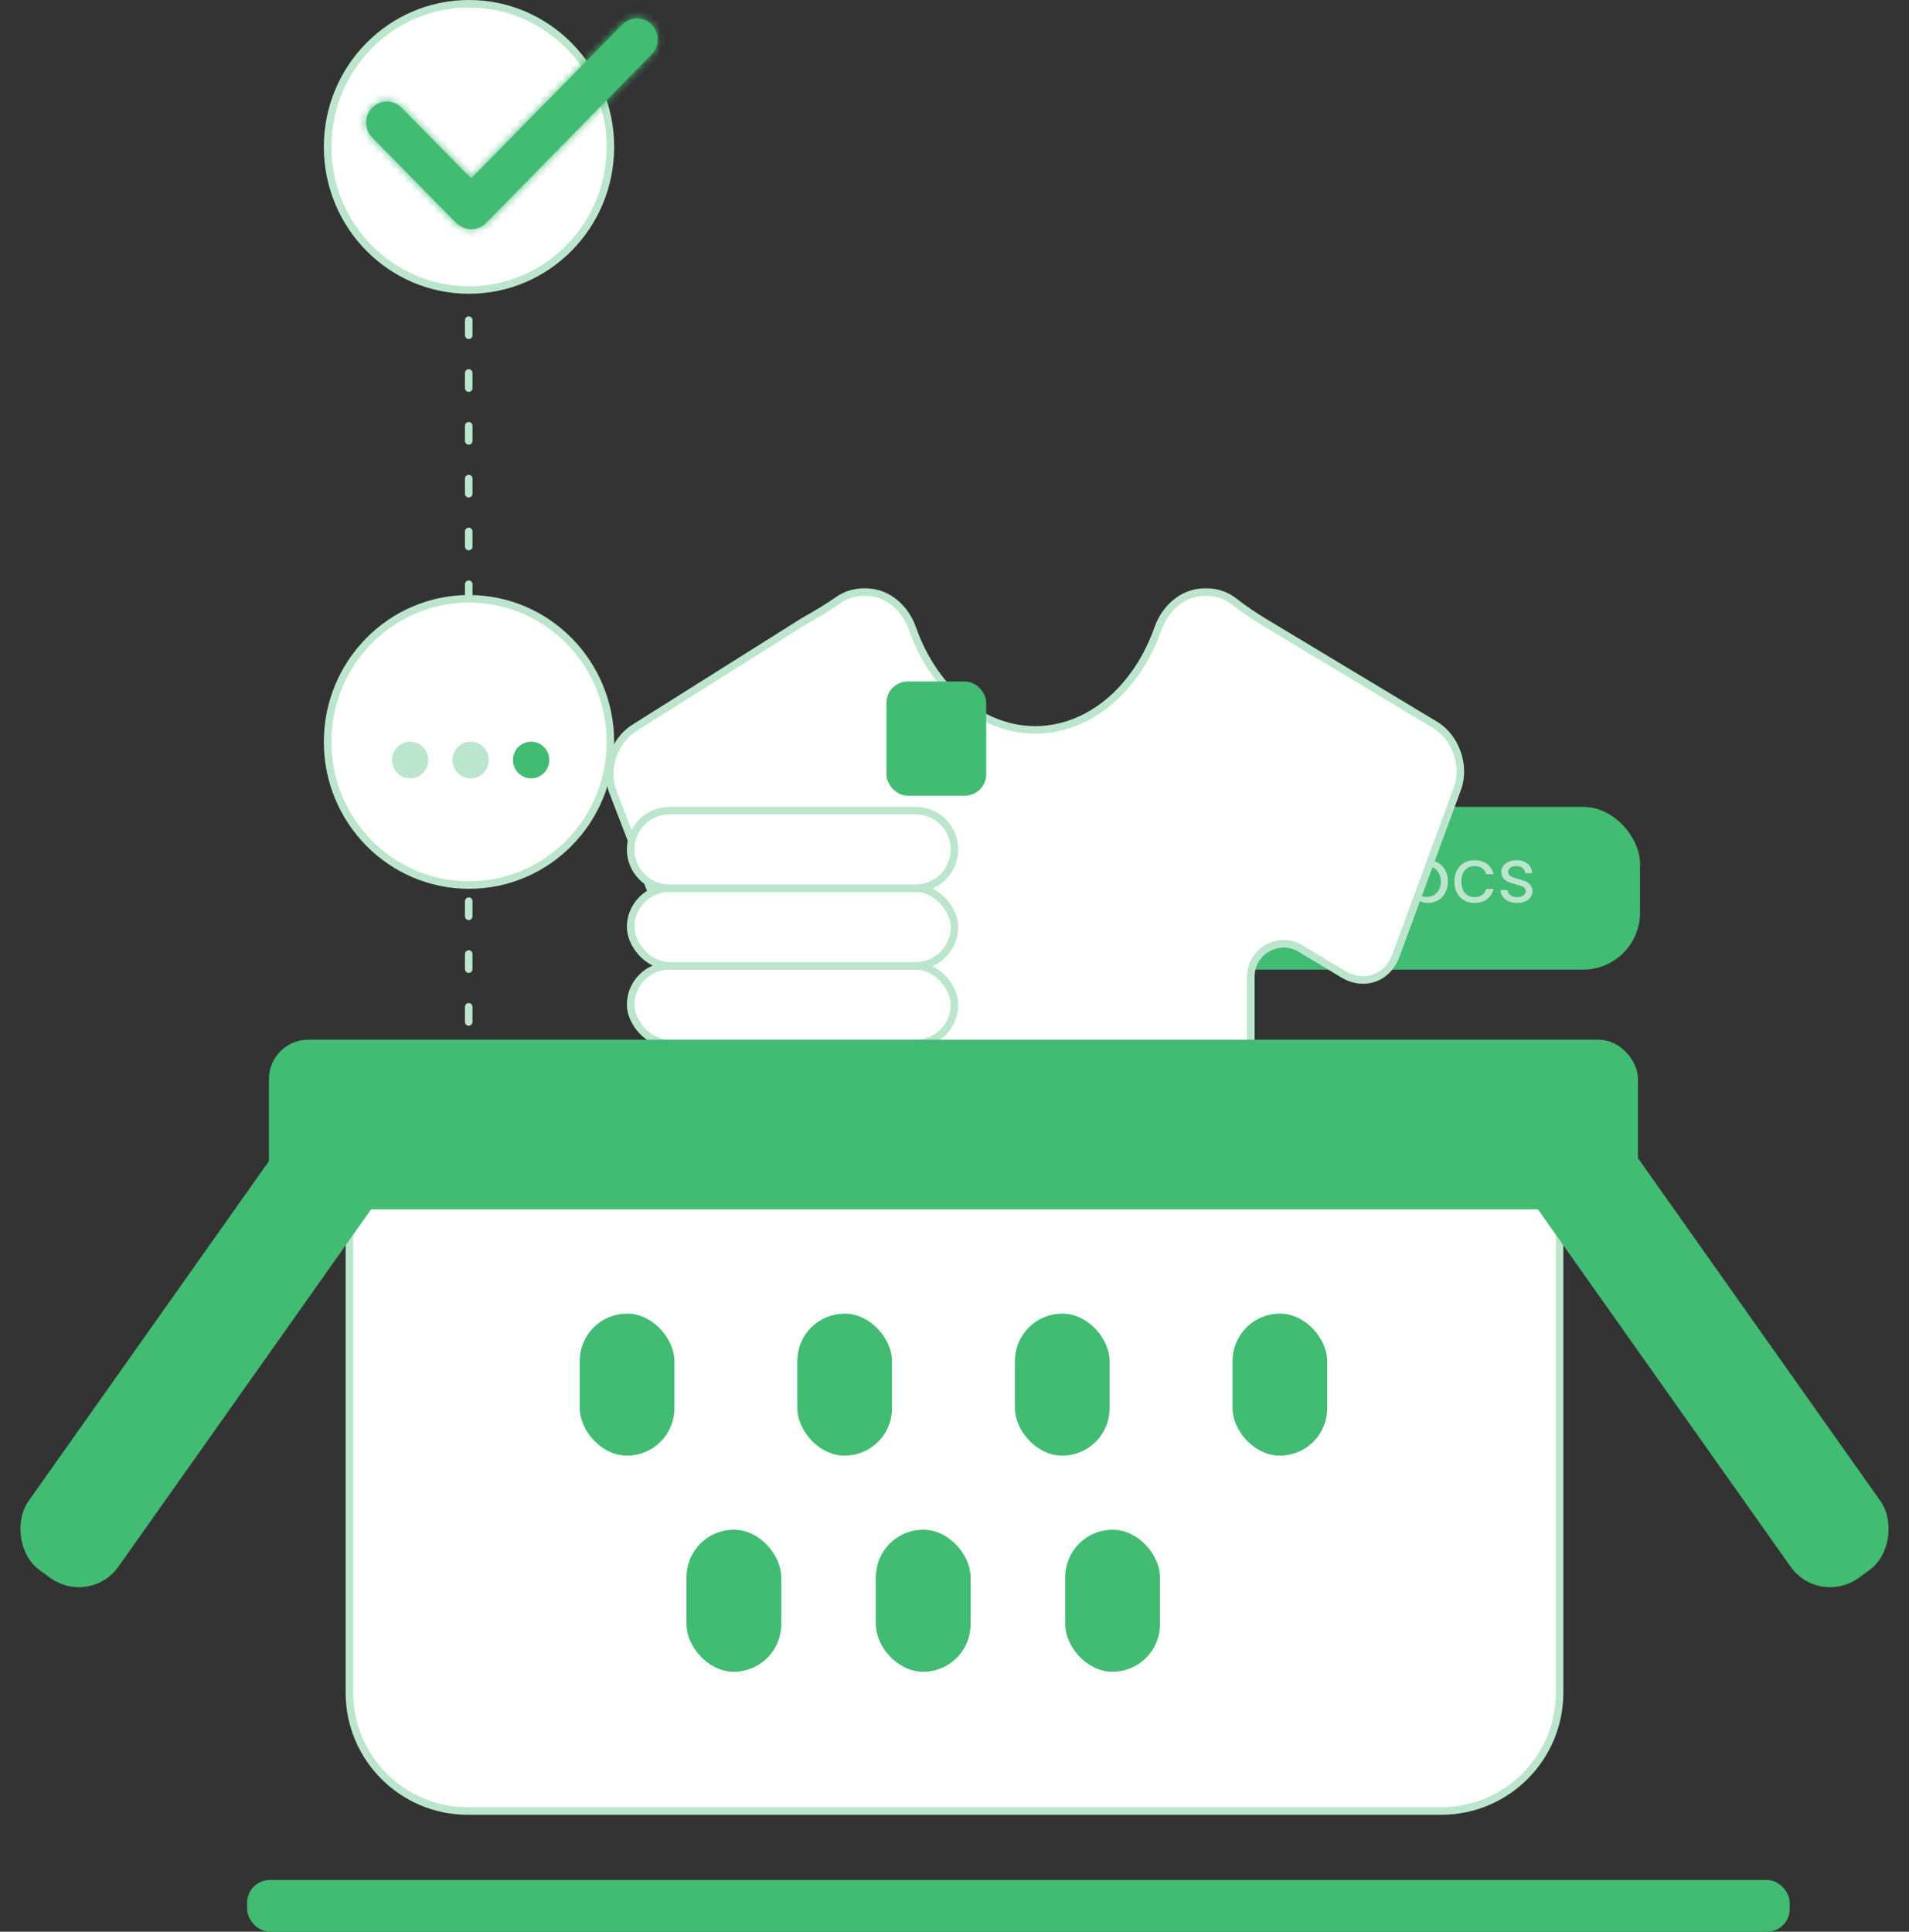 <svg width="253" height="256" viewBox="0 0 253 256" fill="none" xmlns="http://www.w3.org/2000/svg">
<rect x="0" y="0" width="253" height="256" fill="#333333" stroke="none"/>
<rect x="32.754" y="249.143" width="204.432" height="6.857" rx="3" fill="#42BB73"/>
<rect x="131.017" y="107.429" width="85.839" height="20.571" rx="7.059" fill="#42BB73" stroke="#42BB73"/>
<path d="M174.316 113.171V112.341H176.196V119.571H175.276V113.171H174.316ZM177.649 118.841C178.496 118.161 179.159 117.605 179.639 117.171C180.119 116.731 180.523 116.275 180.849 115.801C181.183 115.321 181.349 114.851 181.349 114.391C181.349 113.958 181.243 113.618 181.029 113.371C180.823 113.118 180.486 112.991 180.019 112.991C179.566 112.991 179.213 113.135 178.959 113.421C178.713 113.701 178.579 114.078 178.559 114.551H177.679C177.706 113.805 177.933 113.228 178.359 112.821C178.786 112.415 179.336 112.211 180.009 112.211C180.696 112.211 181.239 112.401 181.639 112.781C182.046 113.161 182.249 113.685 182.249 114.351C182.249 114.905 182.083 115.445 181.749 115.971C181.423 116.491 181.049 116.951 180.629 117.351C180.209 117.745 179.673 118.205 179.019 118.731H182.459V119.491H177.649V118.841ZM187.237 115.101C187.417 114.788 187.684 114.528 188.037 114.321C188.397 114.108 188.814 114.001 189.287 114.001C189.774 114.001 190.214 114.118 190.607 114.351C191.007 114.585 191.32 114.915 191.547 115.341C191.774 115.761 191.887 116.251 191.887 116.811C191.887 117.365 191.774 117.858 191.547 118.291C191.32 118.725 191.007 119.061 190.607 119.301C190.214 119.541 189.774 119.661 189.287 119.661C188.82 119.661 188.407 119.558 188.047 119.351C187.694 119.138 187.424 118.875 187.237 118.561V122.171H186.327V114.091H187.237V115.101ZM190.957 116.811C190.957 116.398 190.874 116.038 190.707 115.731C190.54 115.425 190.314 115.191 190.027 115.031C189.747 114.871 189.437 114.791 189.097 114.791C188.764 114.791 188.454 114.875 188.167 115.041C187.887 115.201 187.66 115.438 187.487 115.751C187.32 116.058 187.237 116.415 187.237 116.821C187.237 117.235 187.32 117.598 187.487 117.911C187.66 118.218 187.887 118.455 188.167 118.621C188.454 118.781 188.764 118.861 189.097 118.861C189.437 118.861 189.747 118.781 190.027 118.621C190.314 118.455 190.54 118.218 190.707 117.911C190.874 117.598 190.957 117.231 190.957 116.811ZM192.745 116.821C192.745 116.255 192.858 115.761 193.085 115.341C193.312 114.915 193.625 114.585 194.025 114.351C194.432 114.118 194.895 114.001 195.415 114.001C196.088 114.001 196.642 114.165 197.075 114.491C197.515 114.818 197.805 115.271 197.945 115.851H196.965C196.872 115.518 196.688 115.255 196.415 115.061C196.148 114.868 195.815 114.771 195.415 114.771C194.895 114.771 194.475 114.951 194.155 115.311C193.835 115.665 193.675 116.168 193.675 116.821C193.675 117.481 193.835 117.991 194.155 118.351C194.475 118.711 194.895 118.891 195.415 118.891C195.815 118.891 196.148 118.798 196.415 118.611C196.682 118.425 196.865 118.158 196.965 117.811H197.945C197.798 118.371 197.505 118.821 197.065 119.161C196.625 119.495 196.075 119.661 195.415 119.661C194.895 119.661 194.432 119.545 194.025 119.311C193.625 119.078 193.312 118.748 193.085 118.321C192.858 117.895 192.745 117.395 192.745 116.821ZM201.099 119.661C200.679 119.661 200.303 119.591 199.969 119.451C199.636 119.305 199.373 119.105 199.179 118.851C198.986 118.591 198.879 118.295 198.859 117.961H199.799C199.826 118.235 199.953 118.458 200.179 118.631C200.413 118.805 200.716 118.891 201.089 118.891C201.436 118.891 201.709 118.815 201.909 118.661C202.109 118.508 202.209 118.315 202.209 118.081C202.209 117.841 202.103 117.665 201.889 117.551C201.676 117.431 201.346 117.315 200.899 117.201C200.493 117.095 200.159 116.988 199.899 116.881C199.646 116.768 199.426 116.605 199.239 116.391C199.059 116.171 198.969 115.885 198.969 115.531C198.969 115.251 199.053 114.995 199.219 114.761C199.386 114.528 199.623 114.345 199.929 114.211C200.236 114.071 200.586 114.001 200.979 114.001C201.586 114.001 202.076 114.155 202.449 114.461C202.823 114.768 203.023 115.188 203.049 115.721H202.139C202.119 115.435 202.003 115.205 201.789 115.031C201.583 114.858 201.303 114.771 200.949 114.771C200.623 114.771 200.363 114.841 200.169 114.981C199.976 115.121 199.879 115.305 199.879 115.531C199.879 115.711 199.936 115.861 200.049 115.981C200.169 116.095 200.316 116.188 200.489 116.261C200.669 116.328 200.916 116.405 201.229 116.491C201.623 116.598 201.943 116.705 202.189 116.811C202.436 116.911 202.646 117.065 202.819 117.271C202.999 117.478 203.093 117.748 203.099 118.081C203.099 118.381 203.016 118.651 202.849 118.891C202.683 119.131 202.446 119.321 202.139 119.461C201.839 119.595 201.493 119.661 201.099 119.661Z" fill="#BBE6CD"/>
<path fill-rule="evenodd" clip-rule="evenodd" d="M114.75 78.472C117.603 78.472 119.965 80.576 120.912 83.267C121.792 85.767 123.026 88.069 124.572 90.045C127.921 94.325 132.463 96.729 137.199 96.729C141.936 96.729 146.478 94.325 149.827 90.045C151.373 88.069 152.607 85.767 153.487 83.267C154.434 80.576 156.796 78.472 159.648 78.472H159.968C161.329 78.472 162.58 78.94 163.569 79.723C164.874 80.756 166.392 81.752 167.818 82.61L190.183 96.064C192.931 97.717 194.259 101.496 193.151 104.504L184.995 126.646C183.887 129.655 180.761 130.754 178.014 129.101L172.373 125.708C169.471 123.962 165.774 126.052 165.774 129.439V182.21C165.774 185.416 163.175 188.015 159.968 188.015H114.434C111.228 188.015 108.628 185.416 108.628 182.21V129.595C108.628 126.169 104.855 124.085 101.956 125.909L96.688 129.223C93.975 130.931 90.84 129.889 89.688 126.897L81.241 104.973C80.089 101.981 81.354 98.171 84.068 96.464L106.284 82.487C106.358 82.44 106.433 82.395 106.508 82.353C108.016 81.494 109.674 80.529 111.093 79.529C112.037 78.863 113.19 78.472 114.434 78.472H114.75Z" fill="white"/>
<path d="M120.912 83.267L120.441 83.433V83.433L120.912 83.267ZM124.572 90.045L124.178 90.353L124.572 90.045ZM149.827 90.045L150.221 90.353V90.353L149.827 90.045ZM153.487 83.267L153.015 83.101L153.015 83.101L153.487 83.267ZM190.183 96.064L189.925 96.493V96.493L190.183 96.064ZM193.151 104.504L192.682 104.332L193.151 104.504ZM184.995 126.646L185.465 126.819L184.995 126.646ZM178.014 129.101L178.272 128.673L178.014 129.101ZM96.688 129.223L96.955 129.646L96.688 129.223ZM89.688 126.897L90.154 126.718L89.688 126.897ZM81.241 104.973L80.775 105.152L80.775 105.152L81.241 104.973ZM84.068 96.464L84.334 96.887L84.068 96.464ZM106.284 82.487L106.55 82.91L106.55 82.91L106.284 82.487ZM111.093 79.529L111.381 79.938L111.093 79.529ZM101.956 125.909L102.222 126.333L101.956 125.909ZM163.569 79.723L163.88 79.331L163.569 79.723ZM167.818 82.61L167.56 83.038L167.818 82.61ZM121.384 83.101C120.385 80.261 117.865 77.972 114.75 77.972V78.972C117.341 78.972 119.546 80.89 120.441 83.433L121.384 83.101ZM124.966 89.737C123.456 87.807 122.247 85.555 121.384 83.101L120.441 83.433C121.337 85.98 122.595 88.331 124.178 90.353L124.966 89.737ZM137.199 96.229C132.641 96.229 128.236 93.916 124.966 89.737L124.178 90.353C127.606 94.734 132.285 97.229 137.199 97.229V96.229ZM149.433 89.737C146.163 93.916 141.758 96.229 137.199 96.229V97.229C142.113 97.229 146.793 94.734 150.221 90.353L149.433 89.737ZM153.015 83.101C152.152 85.555 150.943 87.807 149.433 89.737L150.221 90.353C151.803 88.331 153.062 85.98 153.958 83.433L153.015 83.101ZM159.648 77.972C156.533 77.972 154.014 80.261 153.015 83.101L153.958 83.433C154.853 80.89 157.058 78.972 159.648 78.972V77.972ZM159.968 77.972H159.648V78.972H159.968V77.972ZM163.88 79.331C162.805 78.48 161.445 77.972 159.968 77.972V78.972C161.212 78.972 162.355 79.399 163.259 80.115L163.88 79.331ZM167.56 83.038L189.925 96.493L190.441 95.636L168.076 82.182L167.56 83.038ZM189.925 96.493C192.467 98.022 193.707 101.548 192.682 104.332L193.62 104.677C194.812 101.443 193.394 97.412 190.441 95.636L189.925 96.493ZM192.682 104.332L184.526 126.473L185.465 126.819L193.62 104.677L192.682 104.332ZM184.526 126.473C184.019 127.849 183.065 128.759 181.954 129.15C180.842 129.541 179.528 129.429 178.272 128.673L177.756 129.53C179.247 130.427 180.87 130.591 182.285 130.093C183.7 129.596 184.863 128.452 185.465 126.819L184.526 126.473ZM178.272 128.673L172.63 125.279L172.115 126.136L177.756 129.53L178.272 128.673ZM166.274 182.21V129.439H165.274V182.21H166.274ZM159.968 188.515C163.451 188.515 166.274 185.692 166.274 182.21H165.274C165.274 185.14 162.899 187.515 159.968 187.515V188.515ZM114.434 188.515H159.968V187.515H114.434V188.515ZM108.128 182.21C108.128 185.692 110.952 188.515 114.434 188.515V187.515C111.504 187.515 109.128 185.14 109.128 182.21H108.128ZM108.128 129.595V182.21H109.128V129.595H108.128ZM96.955 129.646L102.222 126.333L101.689 125.486L96.422 128.8L96.955 129.646ZM89.221 127.077C89.847 128.701 91.025 129.825 92.445 130.297C93.865 130.769 95.482 130.573 96.955 129.646L96.422 128.8C95.181 129.581 93.874 129.718 92.76 129.348C91.647 128.978 90.681 128.086 90.154 126.718L89.221 127.077ZM80.775 105.152L89.221 127.077L90.154 126.718L81.708 104.793L80.775 105.152ZM83.802 96.041C80.886 97.875 79.536 101.938 80.775 105.152L81.708 104.793C80.641 102.024 81.823 98.467 84.334 96.887L83.802 96.041ZM106.017 82.064L83.802 96.041L84.334 96.887L106.55 82.91L106.017 82.064ZM106.26 81.918C106.179 81.965 106.098 82.013 106.017 82.064L106.55 82.91C106.618 82.867 106.686 82.826 106.755 82.787L106.26 81.918ZM114.434 77.972C113.084 77.972 111.831 78.397 110.805 79.121L111.381 79.938C112.244 79.329 113.297 78.972 114.434 78.972V77.972ZM114.75 77.972H114.434V78.972H114.75V77.972ZM106.755 82.787C108.263 81.929 109.94 80.954 111.381 79.938L110.805 79.121C109.408 80.105 107.769 81.059 106.26 81.918L106.755 82.787ZM109.128 129.595C109.128 125.776 104.922 123.452 101.689 125.486L102.222 126.333C104.789 124.718 108.128 126.562 108.128 129.595H109.128ZM172.63 125.279C169.395 123.333 165.274 125.663 165.274 129.439H166.274C166.274 126.441 169.546 124.591 172.115 126.136L172.63 125.279ZM163.259 80.115C164.586 81.166 166.125 82.175 167.56 83.038L168.076 82.182C166.66 81.33 165.161 80.346 163.88 79.331L163.259 80.115Z" fill="#BBE6CD"/>
<rect x="117.98" y="90.814" width="12.221" height="14.133" rx="2.322" fill="#42BB73" stroke="#42BB73"/>
<rect x="83.58" y="128" width="42.919" height="10.286" rx="5.143" fill="white" stroke="#BBE6CD"/>
<rect x="83.58" y="117.714" width="42.919" height="10.286" rx="5.143" fill="white" stroke="#BBE6CD"/>
<path d="M121.356 107.429H88.722C85.882 107.429 83.58 109.731 83.58 112.571C83.58 115.412 85.882 117.714 88.722 117.714H121.356C124.196 117.714 126.499 115.412 126.499 112.571C126.499 109.731 124.196 107.429 121.356 107.429Z" fill="white" stroke="#BBE6CD"/>
<path d="M62.12 35.429L62.12 140.571" stroke="#BBE6CD" stroke-linecap="round" stroke-linejoin="round" stroke-dasharray="2 5"/>
<path d="M80.894 19.465C80.894 29.945 72.499 38.431 62.156 38.431C51.814 38.431 43.419 29.945 43.419 19.465C43.419 8.986 51.814 0.5 62.156 0.5C72.499 0.5 80.894 8.986 80.894 19.465Z" fill="white" stroke="#BBE6CD"/>
<mask id="path-12-inside-1_8_97" fill="white">
<path fill-rule="evenodd" clip-rule="evenodd" d="M86.36 3.248C85.286 2.16 83.547 2.162 82.476 3.253L62.442 23.655L53.224 14.28C52.152 13.19 50.412 13.188 49.337 14.276C48.263 15.364 48.261 17.129 49.333 18.22L60.266 29.339C60.36 29.435 60.459 29.522 60.562 29.601C61.639 30.65 63.348 30.635 64.406 29.557L86.365 7.195C87.436 6.104 87.434 4.337 86.36 3.248Z"/>
</mask>
<path fill-rule="evenodd" clip-rule="evenodd" d="M86.36 3.248C85.286 2.16 83.547 2.162 82.476 3.253L62.442 23.655L53.224 14.28C52.152 13.19 50.412 13.188 49.337 14.276C48.263 15.364 48.261 17.129 49.333 18.22L60.266 29.339C60.36 29.435 60.459 29.522 60.562 29.601C61.639 30.65 63.348 30.635 64.406 29.557L86.365 7.195C87.436 6.104 87.434 4.337 86.36 3.248Z" fill="#42BB73"/>
<path d="M82.476 3.253L81.763 2.552V2.552L82.476 3.253ZM86.36 3.248L87.072 2.546V2.546L86.36 3.248ZM62.442 23.655L61.729 24.357L62.442 25.082L63.156 24.356L62.442 23.655ZM53.224 14.28L52.511 14.982H52.511L53.224 14.28ZM49.337 14.276L50.049 14.979L49.337 14.276ZM49.333 18.22L50.046 17.519H50.046L49.333 18.22ZM60.266 29.339L60.979 28.638L60.266 29.339ZM60.562 29.601L61.26 28.884L61.217 28.842L61.169 28.806L60.562 29.601ZM64.406 29.557L63.693 28.856L64.406 29.557ZM86.365 7.195L87.078 7.895L87.078 7.895L86.365 7.195ZM83.189 3.953C83.87 3.261 84.966 3.26 85.648 3.951L87.072 2.546C85.606 1.06 83.225 1.063 81.763 2.552L83.189 3.953ZM63.156 24.356L83.189 3.953L81.763 2.552L61.728 22.955L63.156 24.356ZM63.155 22.954L53.937 13.579L52.511 14.982L61.729 24.357L63.155 22.954ZM53.937 13.579C52.474 12.091 50.093 12.088 48.626 13.573L50.049 14.979C50.731 14.288 51.83 14.289 52.511 14.982L53.937 13.579ZM48.626 13.573C47.167 15.05 47.164 17.441 48.62 18.921L50.046 17.519C49.357 16.818 49.358 15.678 50.049 14.979L48.626 13.573ZM48.62 18.921L59.553 30.041L60.979 28.638L50.046 17.519L48.62 18.921ZM59.553 30.041C59.68 30.17 59.815 30.288 59.955 30.395L61.169 28.806C61.103 28.756 61.04 28.7 60.979 28.638L59.553 30.041ZM63.693 28.856C63.021 29.54 61.943 29.55 61.26 28.884L59.864 30.317C61.334 31.75 63.675 31.729 65.12 30.258L63.693 28.856ZM85.651 6.494L63.693 28.856L65.12 30.258L87.078 7.895L85.651 6.494ZM85.648 3.951C86.338 4.65 86.34 5.793 85.651 6.494L87.078 7.895C88.532 6.415 88.529 4.023 87.072 2.546L85.648 3.951Z" fill="#42BB73" mask="url(#path-12-inside-1_8_97)"/>
<path d="M80.894 98.323C80.894 108.802 72.499 117.288 62.156 117.288C51.814 117.288 43.419 108.802 43.419 98.323C43.419 87.843 51.814 79.357 62.156 79.357C72.499 79.357 80.894 87.843 80.894 98.323Z" fill="white" stroke="#BBE6CD"/>
<ellipse cx="54.359" cy="100.719" rx="2.405" ry="2.433" fill="#BBE6CD"/>
<ellipse cx="62.375" cy="100.719" rx="2.405" ry="2.433" fill="#BBE6CD"/>
<ellipse cx="70.39" cy="100.719" rx="2.405" ry="2.433" fill="#42BB73"/>
<path d="M46.307 156.571H206.69V224.314C206.69 232.977 199.667 240 191.004 240H61.994C53.331 240 46.307 232.977 46.307 224.314V156.571Z" fill="white" stroke="#BBE6CD"/>
<rect x="36.142" y="138.286" width="180.441" height="21.48" rx="4.706" fill="#42BB73" stroke="#42BB73"/>
<rect x="77.33" y="174.586" width="11.549" height="17.823" rx="5.775" fill="#42BB73" stroke="#42BB73"/>
<rect x="106.169" y="174.586" width="11.549" height="17.823" rx="5.775" fill="#42BB73" stroke="#42BB73"/>
<rect x="135.008" y="174.586" width="11.549" height="17.823" rx="5.775" fill="#42BB73" stroke="#42BB73"/>
<rect x="163.847" y="174.586" width="11.549" height="17.823" rx="5.775" fill="#42BB73" stroke="#42BB73"/>
<rect x="91.482" y="203.226" width="11.549" height="17.823" rx="5.775" fill="#42BB73" stroke="#42BB73"/>
<rect x="116.58" y="203.226" width="11.549" height="17.823" rx="5.775" fill="#42BB73" stroke="#42BB73"/>
<rect x="141.678" y="203.226" width="11.549" height="17.823" rx="5.775" fill="#42BB73" stroke="#42BB73"/>
<rect x="0.116" y="-0.701" width="13.742" height="76.407" rx="6" transform="matrix(0.81 -0.587 -0.577 -0.816 240.677 211.726)" fill="#42BB73" stroke="#42BB73"/>
<rect x="-0.116" y="-0.701" width="13.742" height="76.407" rx="6" transform="matrix(-0.81 -0.587 0.577 -0.816 12.134 211.59)" fill="#42BB73" stroke="#42BB73"/>
</svg>
